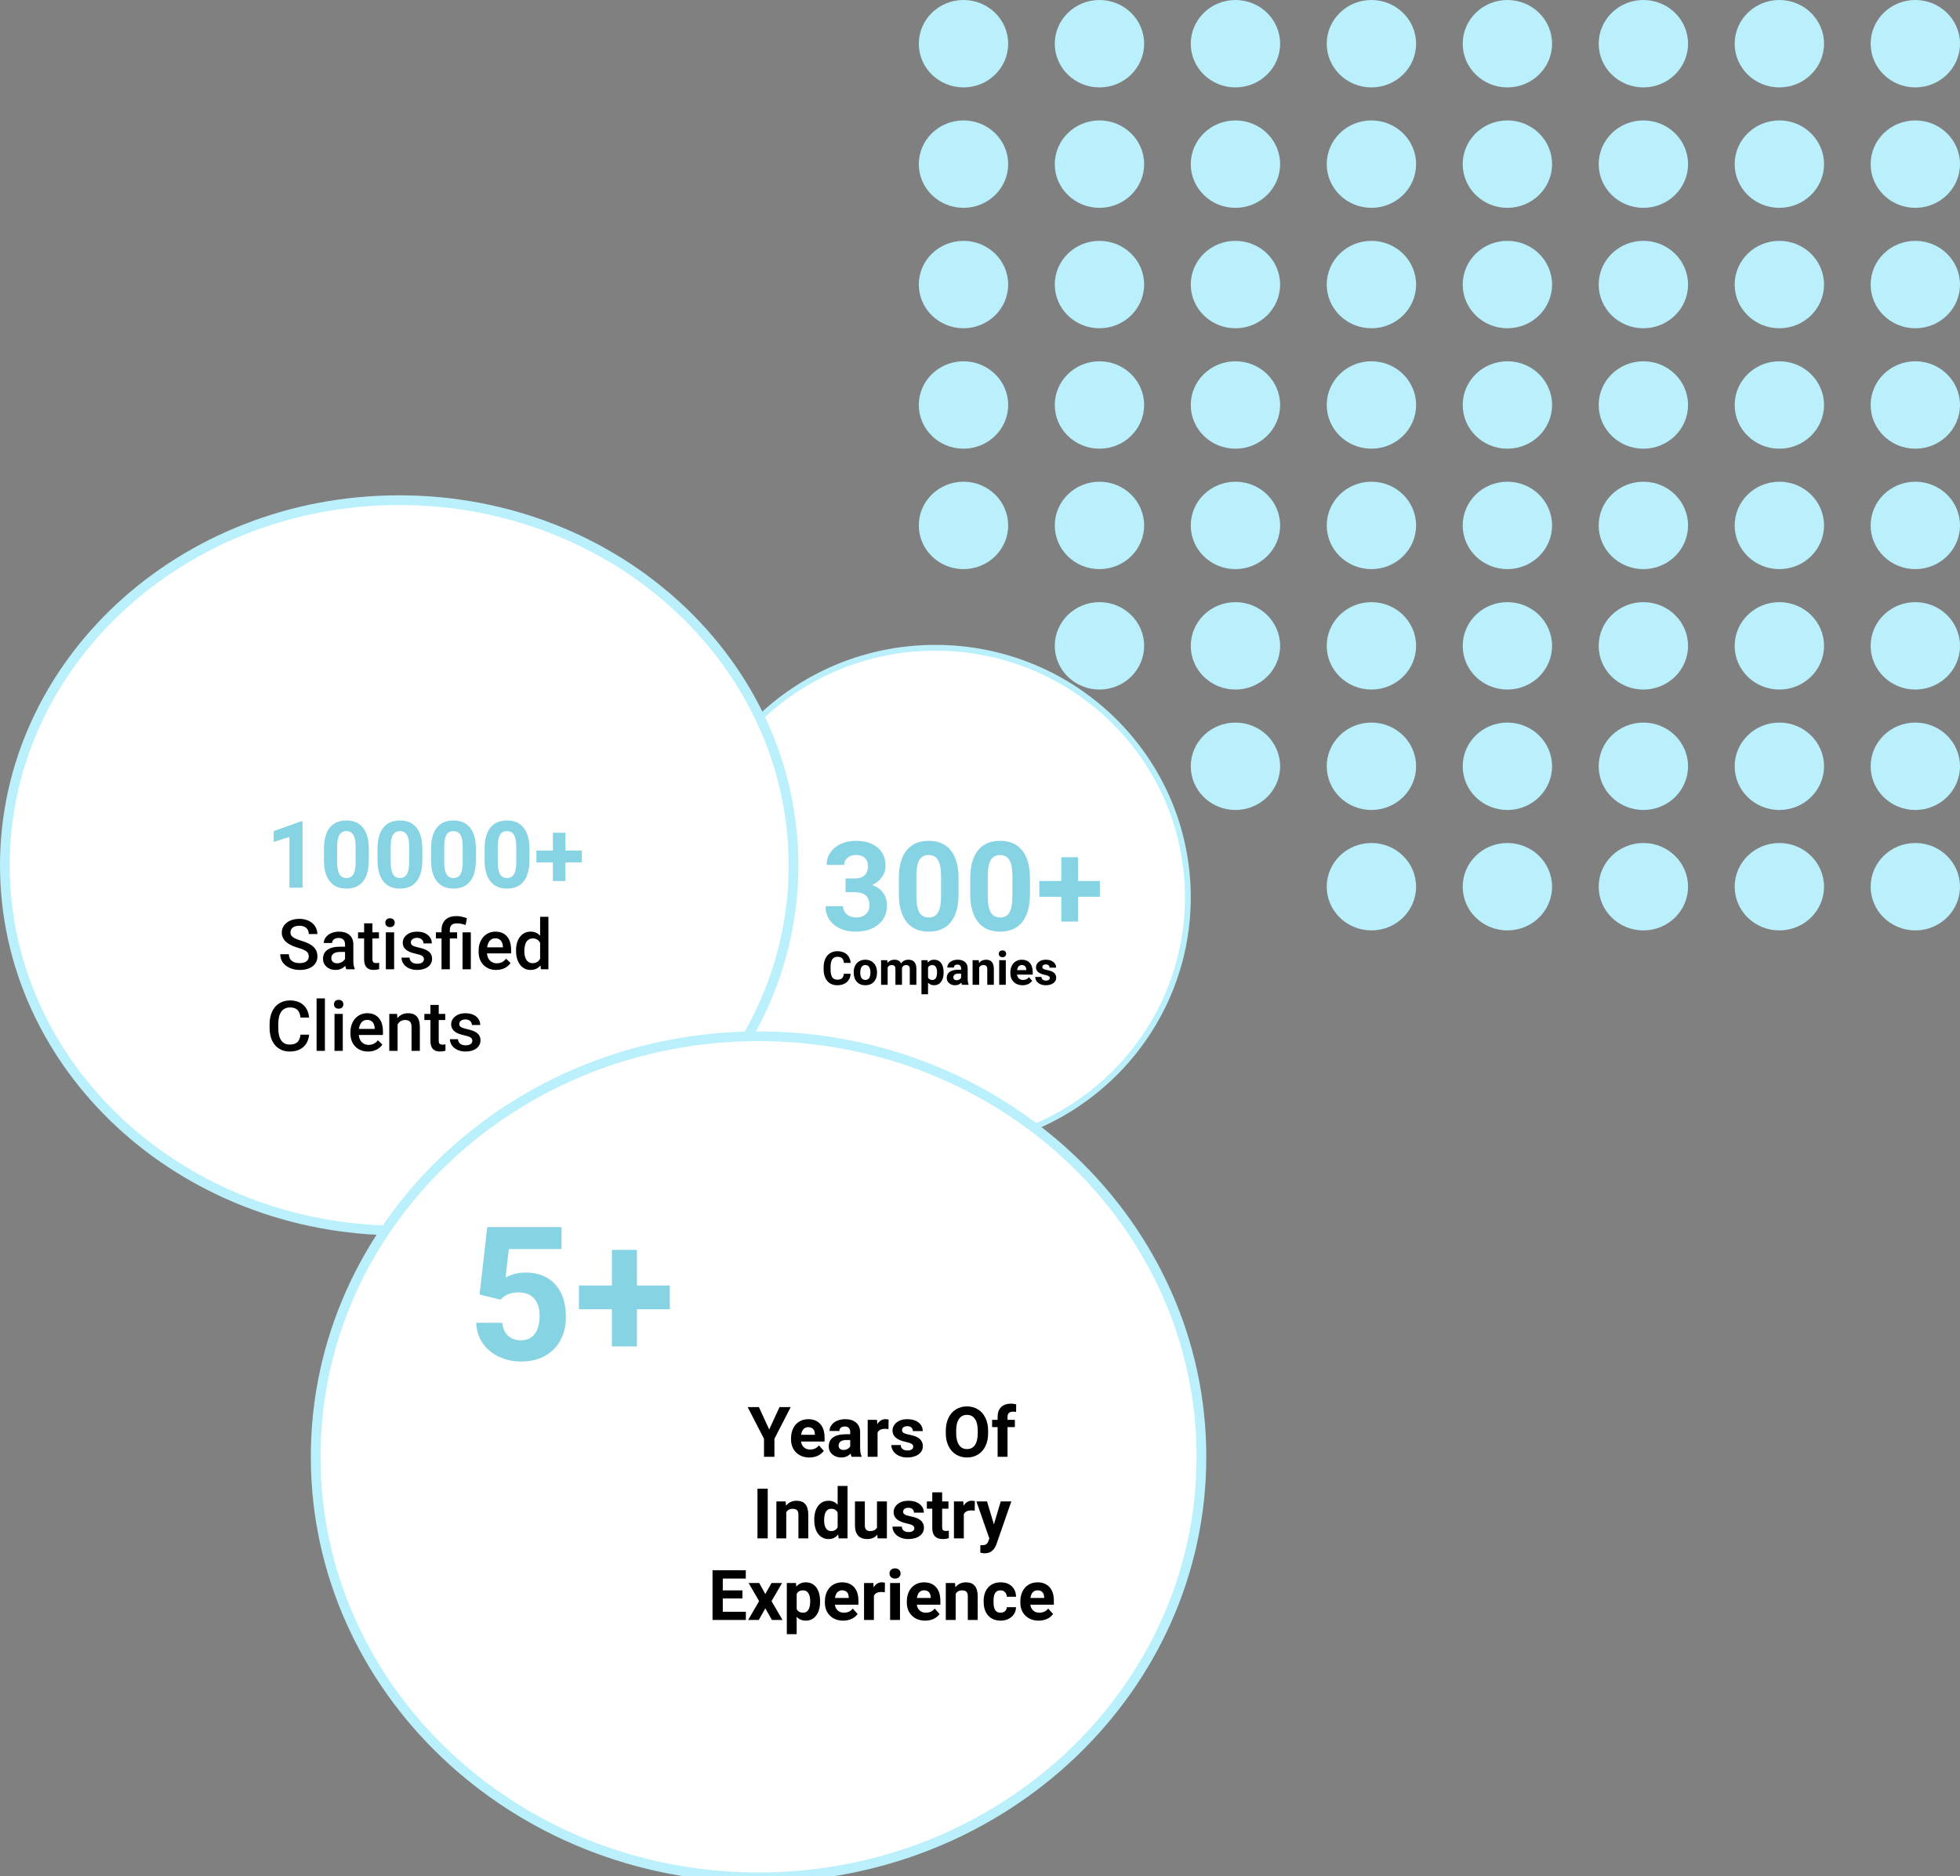 <svg width="1009" height="966" viewBox="0 0 1009 966" fill="none" xmlns="http://www.w3.org/2000/svg">
<rect x="0" y="0" width="1009" height="966" fill="#808080" stroke="none"/>
<ellipse cx="496" cy="84.5" rx="23" ry="22.5" fill="#B9F0FC"/>
<ellipse cx="496" cy="208.5" rx="23" ry="22.5" fill="#B9F0FC"/>
<ellipse cx="776" cy="84.5" rx="23" ry="22.5" fill="#B9F0FC"/>
<ellipse cx="776" cy="332.5" rx="23" ry="22.5" fill="#B9F0FC"/>
<ellipse cx="776" cy="208.5" rx="23" ry="22.5" fill="#B9F0FC"/>
<ellipse cx="776" cy="456.5" rx="23" ry="22.5" fill="#B9F0FC"/>
<ellipse cx="636" cy="84.5" rx="23" ry="22.5" fill="#B9F0FC"/>
<ellipse cx="636" cy="332.5" rx="23" ry="22.5" fill="#B9F0FC"/>
<ellipse cx="636" cy="208.5" rx="23" ry="22.5" fill="#B9F0FC"/>
<ellipse cx="916" cy="84.5" rx="23" ry="22.5" fill="#B9F0FC"/>
<ellipse cx="916" cy="332.5" rx="23" ry="22.5" fill="#B9F0FC"/>
<ellipse cx="916" cy="208.5" rx="23" ry="22.5" fill="#B9F0FC"/>
<ellipse cx="916" cy="456.5" rx="23" ry="22.5" fill="#B9F0FC"/>
<ellipse cx="566" cy="84.5" rx="23" ry="22.5" fill="#B9F0FC"/>
<ellipse cx="566" cy="332.5" rx="23" ry="22.5" fill="#B9F0FC"/>
<ellipse cx="566" cy="208.5" rx="23" ry="22.5" fill="#B9F0FC"/>
<ellipse cx="846" cy="84.5" rx="23" ry="22.5" fill="#B9F0FC"/>
<ellipse cx="846" cy="332.5" rx="23" ry="22.5" fill="#B9F0FC"/>
<ellipse cx="846" cy="208.5" rx="23" ry="22.5" fill="#B9F0FC"/>
<ellipse cx="846" cy="456.5" rx="23" ry="22.5" fill="#B9F0FC"/>
<ellipse cx="706" cy="84.5" rx="23" ry="22.5" fill="#B9F0FC"/>
<ellipse cx="706" cy="332.5" rx="23" ry="22.5" fill="#B9F0FC"/>
<ellipse cx="706" cy="208.5" rx="23" ry="22.5" fill="#B9F0FC"/>
<ellipse cx="706" cy="456.5" rx="23" ry="22.5" fill="#B9F0FC"/>
<ellipse cx="986" cy="84.5" rx="23" ry="22.5" fill="#B9F0FC"/>
<ellipse cx="986" cy="332.5" rx="23" ry="22.5" fill="#B9F0FC"/>
<ellipse cx="986" cy="208.5" rx="23" ry="22.5" fill="#B9F0FC"/>
<ellipse cx="986" cy="456.5" rx="23" ry="22.5" fill="#B9F0FC"/>
<ellipse cx="566" cy="22.5" rx="23" ry="22.5" fill="#B9F0FC"/>
<ellipse cx="566" cy="270.5" rx="23" ry="22.5" fill="#B9F0FC"/>
<ellipse cx="566" cy="146.5" rx="23" ry="22.5" fill="#B9F0FC"/>
<ellipse cx="846" cy="22.5" rx="23" ry="22.5" fill="#B9F0FC"/>
<ellipse cx="846" cy="270.5" rx="23" ry="22.5" fill="#B9F0FC"/>
<ellipse cx="846" cy="146.5" rx="23" ry="22.5" fill="#B9F0FC"/>
<ellipse cx="846" cy="394.5" rx="23" ry="22.5" fill="#B9F0FC"/>
<ellipse cx="706" cy="22.5" rx="23" ry="22.5" fill="#B9F0FC"/>
<ellipse cx="706" cy="270.5" rx="23" ry="22.5" fill="#B9F0FC"/>
<ellipse cx="706" cy="146.5" rx="23" ry="22.5" fill="#B9F0FC"/>
<ellipse cx="706" cy="394.5" rx="23" ry="22.5" fill="#B9F0FC"/>
<ellipse cx="986" cy="22.5" rx="23" ry="22.5" fill="#B9F0FC"/>
<ellipse cx="986" cy="270.5" rx="23" ry="22.5" fill="#B9F0FC"/>
<ellipse cx="986" cy="146.5" rx="23" ry="22.5" fill="#B9F0FC"/>
<ellipse cx="986" cy="394.5" rx="23" ry="22.5" fill="#B9F0FC"/>
<ellipse cx="496" cy="22.5" rx="23" ry="22.5" fill="#B9F0FC"/>
<ellipse cx="496" cy="270.5" rx="23" ry="22.5" fill="#B9F0FC"/>
<ellipse cx="496" cy="146.5" rx="23" ry="22.5" fill="#B9F0FC"/>
<ellipse cx="776" cy="22.5" rx="23" ry="22.5" fill="#B9F0FC"/>
<ellipse cx="776" cy="270.5" rx="23" ry="22.5" fill="#B9F0FC"/>
<ellipse cx="776" cy="146.5" rx="23" ry="22.5" fill="#B9F0FC"/>
<ellipse cx="776" cy="394.5" rx="23" ry="22.5" fill="#B9F0FC"/>
<ellipse cx="636" cy="22.5" rx="23" ry="22.5" fill="#B9F0FC"/>
<ellipse cx="636" cy="270.5" rx="23" ry="22.5" fill="#B9F0FC"/>
<ellipse cx="636" cy="146.5" rx="23" ry="22.5" fill="#B9F0FC"/>
<ellipse cx="636" cy="394.5" rx="23" ry="22.5" fill="#B9F0FC"/>
<ellipse cx="916" cy="22.5" rx="23" ry="22.5" fill="#B9F0FC"/>
<ellipse cx="916" cy="270.5" rx="23" ry="22.5" fill="#B9F0FC"/>
<ellipse cx="916" cy="146.5" rx="23" ry="22.5" fill="#B9F0FC"/>
<ellipse cx="916" cy="394.5" rx="23" ry="22.5" fill="#B9F0FC"/>
<path d="M611.5 462C611.5 532.952 553.313 590.5 481.5 590.5C409.687 590.5 351.5 532.952 351.5 462C351.5 391.048 409.687 333.5 481.5 333.5C553.313 333.5 611.5 391.048 611.5 462Z" fill="white" stroke="#B9F0FC" stroke-width="3"/>
<path d="M435.281 452.25H440.094C442.385 452.25 444.083 451.677 445.188 450.531C446.292 449.385 446.844 447.865 446.844 445.969C446.844 444.135 446.292 442.708 445.188 441.688C444.104 440.667 442.604 440.156 440.688 440.156C438.958 440.156 437.51 440.635 436.344 441.594C435.177 442.531 434.594 443.76 434.594 445.281H425.562C425.562 442.906 426.198 440.781 427.469 438.906C428.76 437.01 430.552 435.531 432.844 434.469C435.156 433.406 437.698 432.875 440.469 432.875C445.281 432.875 449.052 434.031 451.781 436.344C454.51 438.635 455.875 441.802 455.875 445.844C455.875 447.927 455.24 449.844 453.969 451.594C452.698 453.344 451.031 454.688 448.969 455.625C451.531 456.542 453.438 457.917 454.688 459.75C455.958 461.583 456.594 463.75 456.594 466.25C456.594 470.292 455.115 473.531 452.156 475.969C449.219 478.406 445.323 479.625 440.469 479.625C435.927 479.625 432.208 478.427 429.312 476.031C426.438 473.635 425 470.469 425 466.531H434.031C434.031 468.24 434.667 469.635 435.938 470.719C437.229 471.802 438.812 472.344 440.688 472.344C442.833 472.344 444.51 471.781 445.719 470.656C446.948 469.51 447.562 468 447.562 466.125C447.562 461.583 445.062 459.312 440.062 459.312H435.281V452.25ZM493.469 460.188C493.469 466.479 492.167 471.292 489.562 474.625C486.958 477.958 483.146 479.625 478.125 479.625C473.167 479.625 469.375 477.99 466.75 474.719C464.125 471.448 462.781 466.76 462.719 460.656V452.281C462.719 445.927 464.031 441.104 466.656 437.812C469.302 434.521 473.104 432.875 478.062 432.875C483.021 432.875 486.812 434.51 489.438 437.781C492.062 441.031 493.406 445.708 493.469 451.812V460.188ZM484.438 451C484.438 447.229 483.917 444.49 482.875 442.781C481.854 441.052 480.25 440.188 478.062 440.188C475.938 440.188 474.365 441.01 473.344 442.656C472.344 444.281 471.812 446.833 471.75 450.312V461.375C471.75 465.083 472.25 467.844 473.25 469.656C474.271 471.448 475.896 472.344 478.125 472.344C480.333 472.344 481.927 471.479 482.906 469.75C483.885 468.021 484.396 465.375 484.438 461.812V451ZM530.219 460.188C530.219 466.479 528.917 471.292 526.312 474.625C523.708 477.958 519.896 479.625 514.875 479.625C509.917 479.625 506.125 477.99 503.5 474.719C500.875 471.448 499.531 466.76 499.469 460.656V452.281C499.469 445.927 500.781 441.104 503.406 437.812C506.052 434.521 509.854 432.875 514.812 432.875C519.771 432.875 523.562 434.51 526.188 437.781C528.812 441.031 530.156 445.708 530.219 451.812V460.188ZM521.188 451C521.188 447.229 520.667 444.49 519.625 442.781C518.604 441.052 517 440.188 514.812 440.188C512.688 440.188 511.115 441.01 510.094 442.656C509.094 444.281 508.562 446.833 508.5 450.312V461.375C508.5 465.083 509 467.844 510 469.656C511.021 471.448 512.646 472.344 514.875 472.344C517.083 472.344 518.677 471.479 519.656 469.75C520.635 468.021 521.146 465.375 521.188 461.812V451ZM554.938 453.531H566.219V461.688H554.938V474.438H546.344V461.688H535.031V453.531H546.344V441.312H554.938V453.531Z" fill="#86D3E4"/>
<path d="M437.918 501.316C437.785 503.152 437.105 504.598 435.879 505.652C434.66 506.707 433.051 507.234 431.051 507.234C428.863 507.234 427.141 506.5 425.883 505.031C424.633 503.555 424.008 501.531 424.008 498.961V497.918C424.008 496.277 424.297 494.832 424.875 493.582C425.453 492.332 426.277 491.375 427.348 490.711C428.426 490.039 429.676 489.703 431.098 489.703C433.066 489.703 434.652 490.23 435.855 491.285C437.059 492.34 437.754 493.82 437.941 495.727H434.426C434.34 494.625 434.031 493.828 433.5 493.336C432.977 492.836 432.176 492.586 431.098 492.586C429.926 492.586 429.047 493.008 428.461 493.852C427.883 494.688 427.586 495.988 427.57 497.754V499.043C427.57 500.887 427.848 502.234 428.402 503.086C428.965 503.938 429.848 504.363 431.051 504.363C432.137 504.363 432.945 504.117 433.477 503.625C434.016 503.125 434.324 502.355 434.402 501.316H437.918ZM439.477 500.543C439.477 499.285 439.719 498.164 440.203 497.18C440.688 496.195 441.383 495.434 442.289 494.895C443.203 494.355 444.262 494.086 445.465 494.086C447.176 494.086 448.57 494.609 449.648 495.656C450.734 496.703 451.34 498.125 451.465 499.922L451.488 500.789C451.488 502.734 450.945 504.297 449.859 505.477C448.773 506.648 447.316 507.234 445.488 507.234C443.66 507.234 442.199 506.648 441.105 505.477C440.02 504.305 439.477 502.711 439.477 500.695V500.543ZM442.863 500.789C442.863 501.992 443.09 502.914 443.543 503.555C443.996 504.188 444.645 504.504 445.488 504.504C446.309 504.504 446.949 504.191 447.41 503.566C447.871 502.934 448.102 501.926 448.102 500.543C448.102 499.363 447.871 498.449 447.41 497.801C446.949 497.152 446.301 496.828 445.465 496.828C444.637 496.828 443.996 497.152 443.543 497.801C443.09 498.441 442.863 499.438 442.863 500.789ZM456.75 494.32L456.855 495.738C457.754 494.637 458.969 494.086 460.5 494.086C462.133 494.086 463.254 494.73 463.863 496.02C464.754 494.73 466.023 494.086 467.672 494.086C469.047 494.086 470.07 494.488 470.742 495.293C471.414 496.09 471.75 497.293 471.75 498.902V507H468.352V498.914C468.352 498.195 468.211 497.672 467.93 497.344C467.648 497.008 467.152 496.84 466.441 496.84C465.426 496.84 464.723 497.324 464.332 498.293L464.344 507H460.957V498.926C460.957 498.191 460.812 497.66 460.523 497.332C460.234 497.004 459.742 496.84 459.047 496.84C458.086 496.84 457.391 497.238 456.961 498.035V507H453.574V494.32H456.75ZM485.777 500.777C485.777 502.73 485.332 504.297 484.441 505.477C483.559 506.648 482.363 507.234 480.855 507.234C479.574 507.234 478.539 506.789 477.75 505.898V511.875H474.363V494.32H477.504L477.621 495.562C478.441 494.578 479.512 494.086 480.832 494.086C482.395 494.086 483.609 494.664 484.477 495.82C485.344 496.977 485.777 498.57 485.777 500.602V500.777ZM482.391 500.531C482.391 499.352 482.18 498.441 481.758 497.801C481.344 497.16 480.738 496.84 479.941 496.84C478.879 496.84 478.148 497.246 477.75 498.059V503.25C478.164 504.086 478.902 504.504 479.965 504.504C481.582 504.504 482.391 503.18 482.391 500.531ZM495.234 507C495.078 506.695 494.965 506.316 494.895 505.863C494.074 506.777 493.008 507.234 491.695 507.234C490.453 507.234 489.422 506.875 488.602 506.156C487.789 505.438 487.383 504.531 487.383 503.438C487.383 502.094 487.879 501.062 488.871 500.344C489.871 499.625 491.312 499.262 493.195 499.254H494.754V498.527C494.754 497.941 494.602 497.473 494.297 497.121C494 496.77 493.527 496.594 492.879 496.594C492.309 496.594 491.859 496.73 491.531 497.004C491.211 497.277 491.051 497.652 491.051 498.129H487.664C487.664 497.395 487.891 496.715 488.344 496.09C488.797 495.465 489.438 494.977 490.266 494.625C491.094 494.266 492.023 494.086 493.055 494.086C494.617 494.086 495.855 494.48 496.77 495.27C497.691 496.051 498.152 497.152 498.152 498.574V504.07C498.16 505.273 498.328 506.184 498.656 506.801V507H495.234ZM492.434 504.645C492.934 504.645 493.395 504.535 493.816 504.316C494.238 504.09 494.551 503.789 494.754 503.414V501.234H493.488C491.793 501.234 490.891 501.82 490.781 502.992L490.77 503.191C490.77 503.613 490.918 503.961 491.215 504.234C491.512 504.508 491.918 504.645 492.434 504.645ZM503.871 494.32L503.977 495.785C504.883 494.652 506.098 494.086 507.621 494.086C508.965 494.086 509.965 494.48 510.621 495.27C511.277 496.059 511.613 497.238 511.629 498.809V507H508.242V498.891C508.242 498.172 508.086 497.652 507.773 497.332C507.461 497.004 506.941 496.84 506.215 496.84C505.262 496.84 504.547 497.246 504.07 498.059V507H500.684V494.32H503.871ZM517.781 507H514.383V494.32H517.781V507ZM514.184 491.039C514.184 490.531 514.352 490.113 514.688 489.785C515.031 489.457 515.496 489.293 516.082 489.293C516.66 489.293 517.121 489.457 517.465 489.785C517.809 490.113 517.98 490.531 517.98 491.039C517.98 491.555 517.805 491.977 517.453 492.305C517.109 492.633 516.652 492.797 516.082 492.797C515.512 492.797 515.051 492.633 514.699 492.305C514.355 491.977 514.184 491.555 514.184 491.039ZM526.418 507.234C524.559 507.234 523.043 506.664 521.871 505.523C520.707 504.383 520.125 502.863 520.125 500.965V500.637C520.125 499.363 520.371 498.227 520.863 497.227C521.355 496.219 522.051 495.445 522.949 494.906C523.855 494.359 524.887 494.086 526.043 494.086C527.777 494.086 529.141 494.633 530.133 495.727C531.133 496.82 531.633 498.371 531.633 500.379V501.762H523.559C523.668 502.59 523.996 503.254 524.543 503.754C525.098 504.254 525.797 504.504 526.641 504.504C527.945 504.504 528.965 504.031 529.699 503.086L531.363 504.949C530.855 505.668 530.168 506.23 529.301 506.637C528.434 507.035 527.473 507.234 526.418 507.234ZM526.031 496.828C525.359 496.828 524.812 497.055 524.391 497.508C523.977 497.961 523.711 498.609 523.594 499.453H528.305V499.184C528.289 498.434 528.086 497.855 527.695 497.449C527.305 497.035 526.75 496.828 526.031 496.828ZM540.434 503.496C540.434 503.082 540.227 502.758 539.812 502.523C539.406 502.281 538.75 502.066 537.844 501.879C534.828 501.246 533.32 499.965 533.32 498.035C533.32 496.91 533.785 495.973 534.715 495.223C535.652 494.465 536.875 494.086 538.383 494.086C539.992 494.086 541.277 494.465 542.238 495.223C543.207 495.98 543.691 496.965 543.691 498.176H540.305C540.305 497.691 540.148 497.293 539.836 496.98C539.523 496.66 539.035 496.5 538.371 496.5C537.801 496.5 537.359 496.629 537.047 496.887C536.734 497.145 536.578 497.473 536.578 497.871C536.578 498.246 536.754 498.551 537.105 498.785C537.465 499.012 538.066 499.211 538.91 499.383C539.754 499.547 540.465 499.734 541.043 499.945C542.832 500.602 543.727 501.738 543.727 503.355C543.727 504.512 543.23 505.449 542.238 506.168C541.246 506.879 539.965 507.234 538.395 507.234C537.332 507.234 536.387 507.047 535.559 506.672C534.738 506.289 534.094 505.77 533.625 505.113C533.156 504.449 532.922 503.734 532.922 502.969H536.133C536.164 503.57 536.387 504.031 536.801 504.352C537.215 504.672 537.77 504.832 538.465 504.832C539.113 504.832 539.602 504.711 539.93 504.469C540.266 504.219 540.434 503.895 540.434 503.496Z" fill="black"/>
<path d="M408.5 445.5C408.5 549.154 317.796 633.5 205.5 633.5C93.204 633.5 2.5 549.154 2.5 445.5C2.5 341.846 93.204 257.5 205.5 257.5C317.796 257.5 408.5 341.846 408.5 445.5Z" fill="white" stroke="#B9F0FC" stroke-width="5"/>
<path d="M155.773 457H149V430.891L140.914 433.398V427.891L155.047 422.828H155.773V457ZM189.852 442.891C189.852 447.609 188.875 451.219 186.922 453.719C184.969 456.219 182.109 457.469 178.344 457.469C174.625 457.469 171.781 456.242 169.812 453.789C167.844 451.336 166.836 447.82 166.789 443.242V436.961C166.789 432.195 167.773 428.578 169.742 426.109C171.727 423.641 174.578 422.406 178.297 422.406C182.016 422.406 184.859 423.633 186.828 426.086C188.797 428.523 189.805 432.031 189.852 436.609V442.891ZM183.078 436C183.078 433.172 182.688 431.117 181.906 429.836C181.141 428.539 179.938 427.891 178.297 427.891C176.703 427.891 175.523 428.508 174.758 429.742C174.008 430.961 173.609 432.875 173.562 435.484V443.781C173.562 446.562 173.938 448.633 174.688 449.992C175.453 451.336 176.672 452.008 178.344 452.008C180 452.008 181.195 451.359 181.93 450.062C182.664 448.766 183.047 446.781 183.078 444.109V436ZM217.414 442.891C217.414 447.609 216.438 451.219 214.484 453.719C212.531 456.219 209.672 457.469 205.906 457.469C202.188 457.469 199.344 456.242 197.375 453.789C195.406 451.336 194.398 447.82 194.352 443.242V436.961C194.352 432.195 195.336 428.578 197.305 426.109C199.289 423.641 202.141 422.406 205.859 422.406C209.578 422.406 212.422 423.633 214.391 426.086C216.359 428.523 217.367 432.031 217.414 436.609V442.891ZM210.641 436C210.641 433.172 210.25 431.117 209.469 429.836C208.703 428.539 207.5 427.891 205.859 427.891C204.266 427.891 203.086 428.508 202.32 429.742C201.57 430.961 201.172 432.875 201.125 435.484V443.781C201.125 446.562 201.5 448.633 202.25 449.992C203.016 451.336 204.234 452.008 205.906 452.008C207.562 452.008 208.758 451.359 209.492 450.062C210.227 448.766 210.609 446.781 210.641 444.109V436ZM244.977 442.891C244.977 447.609 244 451.219 242.047 453.719C240.094 456.219 237.234 457.469 233.469 457.469C229.75 457.469 226.906 456.242 224.938 453.789C222.969 451.336 221.961 447.82 221.914 443.242V436.961C221.914 432.195 222.898 428.578 224.867 426.109C226.852 423.641 229.703 422.406 233.422 422.406C237.141 422.406 239.984 423.633 241.953 426.086C243.922 428.523 244.93 432.031 244.977 436.609V442.891ZM238.203 436C238.203 433.172 237.812 431.117 237.031 429.836C236.266 428.539 235.062 427.891 233.422 427.891C231.828 427.891 230.648 428.508 229.883 429.742C229.133 430.961 228.734 432.875 228.688 435.484V443.781C228.688 446.562 229.062 448.633 229.812 449.992C230.578 451.336 231.797 452.008 233.469 452.008C235.125 452.008 236.32 451.359 237.055 450.062C237.789 448.766 238.172 446.781 238.203 444.109V436ZM272.539 442.891C272.539 447.609 271.562 451.219 269.609 453.719C267.656 456.219 264.797 457.469 261.031 457.469C257.312 457.469 254.469 456.242 252.5 453.789C250.531 451.336 249.523 447.82 249.477 443.242V436.961C249.477 432.195 250.461 428.578 252.43 426.109C254.414 423.641 257.266 422.406 260.984 422.406C264.703 422.406 267.547 423.633 269.516 426.086C271.484 428.523 272.492 432.031 272.539 436.609V442.891ZM265.766 436C265.766 433.172 265.375 431.117 264.594 429.836C263.828 428.539 262.625 427.891 260.984 427.891C259.391 427.891 258.211 428.508 257.445 429.742C256.695 430.961 256.297 432.875 256.25 435.484V443.781C256.25 446.562 256.625 448.633 257.375 449.992C258.141 451.336 259.359 452.008 261.031 452.008C262.688 452.008 263.883 451.359 264.617 450.062C265.352 448.766 265.734 446.781 265.766 444.109V436ZM291.078 437.898H299.539V444.016H291.078V453.578H284.633V444.016H276.148V437.898H284.633V428.734H291.078V437.898Z" fill="#86D3E4"/>
<path d="M158.955 492.408C158.955 491.283 158.557 490.416 157.76 489.807C156.975 489.197 155.551 488.582 153.488 487.961C151.426 487.34 149.785 486.648 148.566 485.887C146.234 484.422 145.068 482.512 145.068 480.156C145.068 478.094 145.906 476.395 147.582 475.059C149.27 473.723 151.455 473.055 154.139 473.055C155.92 473.055 157.508 473.383 158.902 474.039C160.297 474.695 161.393 475.633 162.189 476.852C162.986 478.059 163.385 479.4 163.385 480.877H158.955C158.955 479.541 158.533 478.498 157.689 477.748C156.857 476.986 155.662 476.605 154.104 476.605C152.65 476.605 151.52 476.916 150.711 477.537C149.914 478.158 149.516 479.025 149.516 480.139C149.516 481.076 149.949 481.861 150.816 482.494C151.684 483.115 153.113 483.725 155.105 484.322C157.098 484.908 158.697 485.582 159.904 486.344C161.111 487.094 161.996 487.961 162.559 488.945C163.121 489.918 163.402 491.061 163.402 492.373C163.402 494.506 162.582 496.205 160.941 497.471C159.312 498.725 157.098 499.352 154.297 499.352C152.445 499.352 150.74 499.012 149.182 498.332C147.635 497.641 146.428 496.691 145.561 495.484C144.705 494.277 144.277 492.871 144.277 491.266H148.725C148.725 492.719 149.205 493.844 150.166 494.641C151.127 495.438 152.504 495.836 154.297 495.836C155.844 495.836 157.004 495.525 157.777 494.904C158.562 494.271 158.955 493.439 158.955 492.408ZM178.256 499C178.068 498.637 177.904 498.045 177.764 497.225C176.404 498.643 174.74 499.352 172.771 499.352C170.861 499.352 169.303 498.807 168.096 497.717C166.889 496.627 166.285 495.279 166.285 493.674C166.285 491.646 167.035 490.094 168.535 489.016C170.047 487.926 172.203 487.381 175.004 487.381H177.623V486.133C177.623 485.148 177.348 484.363 176.797 483.777C176.246 483.18 175.408 482.881 174.283 482.881C173.311 482.881 172.514 483.127 171.893 483.619C171.271 484.1 170.961 484.715 170.961 485.465H166.689C166.689 484.422 167.035 483.449 167.727 482.547C168.418 481.633 169.355 480.918 170.539 480.402C171.734 479.887 173.064 479.629 174.529 479.629C176.756 479.629 178.531 480.191 179.855 481.316C181.18 482.43 181.859 484 181.895 486.027V494.605C181.895 496.316 182.135 497.682 182.615 498.701V499H178.256ZM173.562 495.924C174.406 495.924 175.197 495.719 175.936 495.309C176.686 494.898 177.248 494.348 177.623 493.656V490.07H175.32C173.738 490.07 172.549 490.346 171.752 490.896C170.955 491.447 170.557 492.227 170.557 493.234C170.557 494.055 170.826 494.711 171.365 495.203C171.916 495.684 172.648 495.924 173.562 495.924ZM191.721 475.357V479.98H195.078V483.145H191.721V493.762C191.721 494.488 191.861 495.016 192.143 495.344C192.436 495.66 192.951 495.818 193.689 495.818C194.182 495.818 194.68 495.76 195.184 495.643V498.947C194.211 499.217 193.273 499.352 192.371 499.352C189.09 499.352 187.449 497.541 187.449 493.92V483.145H184.32V479.98H187.449V475.357H191.721ZM202.9 499H198.629V479.98H202.9V499ZM198.365 475.041C198.365 474.385 198.57 473.84 198.98 473.406C199.402 472.973 200 472.756 200.773 472.756C201.547 472.756 202.145 472.973 202.566 473.406C202.988 473.84 203.199 474.385 203.199 475.041C203.199 475.686 202.988 476.225 202.566 476.658C202.145 477.08 201.547 477.291 200.773 477.291C200 477.291 199.402 477.08 198.98 476.658C198.57 476.225 198.365 475.686 198.365 475.041ZM218.229 493.832C218.229 493.07 217.912 492.49 217.279 492.092C216.658 491.693 215.621 491.342 214.168 491.037C212.715 490.732 211.502 490.346 210.529 489.877C208.396 488.846 207.33 487.352 207.33 485.395C207.33 483.754 208.021 482.383 209.404 481.281C210.787 480.18 212.545 479.629 214.678 479.629C216.951 479.629 218.785 480.191 220.18 481.316C221.586 482.441 222.289 483.9 222.289 485.693H218.018C218.018 484.873 217.713 484.193 217.104 483.654C216.494 483.104 215.686 482.828 214.678 482.828C213.74 482.828 212.973 483.045 212.375 483.479C211.789 483.912 211.496 484.492 211.496 485.219C211.496 485.875 211.771 486.385 212.322 486.748C212.873 487.111 213.986 487.48 215.662 487.855C217.338 488.219 218.65 488.658 219.6 489.174C220.561 489.678 221.27 490.287 221.727 491.002C222.195 491.717 222.43 492.584 222.43 493.604C222.43 495.314 221.721 496.703 220.303 497.77C218.885 498.824 217.027 499.352 214.73 499.352C213.172 499.352 211.783 499.07 210.564 498.508C209.346 497.945 208.396 497.172 207.717 496.188C207.037 495.203 206.697 494.143 206.697 493.006H210.846C210.904 494.014 211.285 494.793 211.988 495.344C212.691 495.883 213.623 496.152 214.783 496.152C215.908 496.152 216.764 495.941 217.35 495.52C217.936 495.086 218.229 494.523 218.229 493.832ZM227.299 499V483.145H224.398V479.98H227.299V478.68C227.311 477.191 227.627 475.914 228.248 474.848C228.869 473.781 229.748 472.979 230.885 472.439C232.021 471.9 233.387 471.631 234.98 471.631C235.918 471.631 236.814 471.73 237.67 471.93C238.537 472.129 239.434 472.381 240.359 472.686L239.709 476.219C238.092 475.656 236.615 475.375 235.279 475.375C233.979 475.375 233.035 475.662 232.449 476.236C231.863 476.799 231.57 477.648 231.57 478.785V479.98H235.314V483.145H231.57V499H227.299ZM242.381 499H238.109V479.98H242.381V499ZM255.494 499.352C252.787 499.352 250.59 498.502 248.902 496.803C247.227 495.092 246.389 492.818 246.389 489.982V489.455C246.389 487.557 246.752 485.863 247.479 484.375C248.217 482.875 249.248 481.709 250.572 480.877C251.896 480.045 253.373 479.629 255.002 479.629C257.592 479.629 259.59 480.455 260.996 482.107C262.414 483.76 263.123 486.098 263.123 489.121V490.844H250.695C250.824 492.414 251.346 493.656 252.26 494.57C253.186 495.484 254.346 495.941 255.74 495.941C257.697 495.941 259.291 495.15 260.521 493.568L262.824 495.766C262.062 496.902 261.043 497.787 259.766 498.42C258.5 499.041 257.076 499.352 255.494 499.352ZM254.984 483.057C253.812 483.057 252.863 483.467 252.137 484.287C251.422 485.107 250.965 486.25 250.766 487.715H258.904V487.398C258.811 485.969 258.43 484.891 257.762 484.164C257.094 483.426 256.168 483.057 254.984 483.057ZM265.654 489.35C265.654 486.42 266.334 484.07 267.693 482.301C269.053 480.52 270.875 479.629 273.16 479.629C275.176 479.629 276.805 480.332 278.047 481.738V472H282.318V499H278.451L278.24 497.031C276.963 498.578 275.258 499.352 273.125 499.352C270.898 499.352 269.094 498.455 267.711 496.662C266.34 494.869 265.654 492.432 265.654 489.35ZM269.926 489.719C269.926 491.652 270.295 493.164 271.033 494.254C271.783 495.332 272.844 495.871 274.215 495.871C275.961 495.871 277.238 495.092 278.047 493.533V485.412C277.262 483.889 275.996 483.127 274.25 483.127C272.867 483.127 271.801 483.678 271.051 484.779C270.301 485.869 269.926 487.516 269.926 489.719ZM159.131 532.668C158.873 535.398 157.865 537.531 156.107 539.066C154.35 540.59 152.012 541.352 149.094 541.352C147.055 541.352 145.256 540.871 143.697 539.91C142.15 538.938 140.955 537.561 140.111 535.779C139.268 533.998 138.828 531.93 138.793 529.574V527.184C138.793 524.77 139.221 522.643 140.076 520.803C140.932 518.963 142.156 517.545 143.75 516.549C145.355 515.553 147.207 515.055 149.305 515.055C152.129 515.055 154.402 515.822 156.125 517.357C157.848 518.893 158.85 521.061 159.131 523.861H154.701C154.49 522.021 153.951 520.697 153.084 519.889C152.229 519.068 150.969 518.658 149.305 518.658C147.371 518.658 145.883 519.367 144.84 520.785C143.809 522.191 143.281 524.26 143.258 526.99V529.258C143.258 532.023 143.75 534.133 144.734 535.586C145.73 537.039 147.184 537.766 149.094 537.766C150.84 537.766 152.152 537.373 153.031 536.588C153.91 535.803 154.467 534.496 154.701 532.668H159.131ZM167.252 541H162.98V514H167.252V541ZM176.463 541H172.191V521.98H176.463V541ZM171.928 517.041C171.928 516.385 172.133 515.84 172.543 515.406C172.965 514.973 173.562 514.756 174.336 514.756C175.109 514.756 175.707 514.973 176.129 515.406C176.551 515.84 176.762 516.385 176.762 517.041C176.762 517.686 176.551 518.225 176.129 518.658C175.707 519.08 175.109 519.291 174.336 519.291C173.562 519.291 172.965 519.08 172.543 518.658C172.133 518.225 171.928 517.686 171.928 517.041ZM189.506 541.352C186.799 541.352 184.602 540.502 182.914 538.803C181.238 537.092 180.4 534.818 180.4 531.982V531.455C180.4 529.557 180.764 527.863 181.49 526.375C182.229 524.875 183.26 523.709 184.584 522.877C185.908 522.045 187.385 521.629 189.014 521.629C191.604 521.629 193.602 522.455 195.008 524.107C196.426 525.76 197.135 528.098 197.135 531.121V532.844H184.707C184.836 534.414 185.357 535.656 186.271 536.57C187.197 537.484 188.357 537.941 189.752 537.941C191.709 537.941 193.303 537.15 194.533 535.568L196.836 537.766C196.074 538.902 195.055 539.787 193.777 540.42C192.512 541.041 191.088 541.352 189.506 541.352ZM188.996 525.057C187.824 525.057 186.875 525.467 186.148 526.287C185.434 527.107 184.977 528.25 184.777 529.715H192.916V529.398C192.822 527.969 192.441 526.891 191.773 526.164C191.105 525.426 190.18 525.057 188.996 525.057ZM204.43 521.98L204.553 524.178C205.959 522.479 207.805 521.629 210.09 521.629C214.051 521.629 216.066 523.896 216.137 528.432V541H211.865V528.678C211.865 527.471 211.602 526.58 211.074 526.006C210.559 525.42 209.709 525.127 208.525 525.127C206.803 525.127 205.52 525.906 204.676 527.465V541H200.404V521.98H204.43ZM225.857 517.357V521.98H229.215V525.145H225.857V535.762C225.857 536.488 225.998 537.016 226.279 537.344C226.572 537.66 227.088 537.818 227.826 537.818C228.318 537.818 228.816 537.76 229.32 537.643V540.947C228.348 541.217 227.41 541.352 226.508 541.352C223.227 541.352 221.586 539.541 221.586 535.92V525.145H218.457V521.98H221.586V517.357H225.857ZM243.154 535.832C243.154 535.07 242.838 534.49 242.205 534.092C241.584 533.693 240.547 533.342 239.094 533.037C237.641 532.732 236.428 532.346 235.455 531.877C233.322 530.846 232.256 529.352 232.256 527.395C232.256 525.754 232.947 524.383 234.33 523.281C235.713 522.18 237.471 521.629 239.604 521.629C241.877 521.629 243.711 522.191 245.105 523.316C246.512 524.441 247.215 525.9 247.215 527.693H242.943C242.943 526.873 242.639 526.193 242.029 525.654C241.42 525.104 240.611 524.828 239.604 524.828C238.666 524.828 237.898 525.045 237.301 525.479C236.715 525.912 236.422 526.492 236.422 527.219C236.422 527.875 236.697 528.385 237.248 528.748C237.799 529.111 238.912 529.48 240.588 529.855C242.264 530.219 243.576 530.658 244.525 531.174C245.486 531.678 246.195 532.287 246.652 533.002C247.121 533.717 247.355 534.584 247.355 535.604C247.355 537.314 246.646 538.703 245.229 539.77C243.811 540.824 241.953 541.352 239.656 541.352C238.098 541.352 236.709 541.07 235.49 540.508C234.271 539.945 233.322 539.172 232.643 538.188C231.963 537.203 231.623 536.143 231.623 535.006H235.771C235.83 536.014 236.211 536.793 236.914 537.344C237.617 537.883 238.549 538.152 239.709 538.152C240.834 538.152 241.689 537.941 242.275 537.52C242.861 537.086 243.154 536.523 243.154 535.832Z" fill="black"/>
<path d="M618.5 750C618.5 869.451 516.543 966.5 390.5 966.5C264.457 966.5 162.5 869.451 162.5 750C162.5 630.549 264.457 533.5 390.5 533.5C516.543 533.5 618.5 630.549 618.5 750Z" fill="white" stroke="#B9F0FC" stroke-width="5"/>
<path d="M395.975 735.938L401.301 724.406H407.066L398.664 740.719V750H393.303V740.719L384.9 724.406H390.684L395.975 735.938ZM416.664 750.352C413.875 750.352 411.602 749.496 409.844 747.785C408.098 746.074 407.225 743.795 407.225 740.947V740.455C407.225 738.545 407.594 736.84 408.332 735.34C409.07 733.828 410.113 732.668 411.461 731.859C412.82 731.039 414.367 730.629 416.102 730.629C418.703 730.629 420.748 731.449 422.236 733.09C423.736 734.73 424.486 737.057 424.486 740.068V742.143H412.375C412.539 743.385 413.031 744.381 413.852 745.131C414.684 745.881 415.732 746.256 416.998 746.256C418.955 746.256 420.484 745.547 421.586 744.129L424.082 746.924C423.32 748.002 422.289 748.846 420.988 749.455C419.688 750.053 418.246 750.352 416.664 750.352ZM416.084 734.742C415.076 734.742 414.256 735.082 413.623 735.762C413.002 736.441 412.604 737.414 412.428 738.68H419.494V738.275C419.471 737.15 419.166 736.283 418.58 735.674C417.994 735.053 417.162 734.742 416.084 734.742ZM438.408 750C438.174 749.543 438.004 748.975 437.898 748.295C436.668 749.666 435.068 750.352 433.1 750.352C431.236 750.352 429.689 749.812 428.459 748.734C427.24 747.656 426.631 746.297 426.631 744.656C426.631 742.641 427.375 741.094 428.863 740.016C430.363 738.938 432.525 738.393 435.35 738.381H437.688V737.291C437.688 736.412 437.459 735.709 437.002 735.182C436.557 734.654 435.848 734.391 434.875 734.391C434.02 734.391 433.346 734.596 432.854 735.006C432.373 735.416 432.133 735.979 432.133 736.693H427.053C427.053 735.592 427.393 734.572 428.072 733.635C428.752 732.697 429.713 731.965 430.955 731.438C432.197 730.898 433.592 730.629 435.139 730.629C437.482 730.629 439.34 731.221 440.711 732.404C442.094 733.576 442.785 735.229 442.785 737.361V745.605C442.797 747.41 443.049 748.775 443.541 749.701V750H438.408ZM434.207 746.467C434.957 746.467 435.648 746.303 436.281 745.975C436.914 745.635 437.383 745.184 437.688 744.621V741.352H435.789C433.246 741.352 431.893 742.23 431.729 743.988L431.711 744.287C431.711 744.92 431.934 745.441 432.379 745.852C432.824 746.262 433.434 746.467 434.207 746.467ZM457.375 735.744C456.684 735.65 456.074 735.604 455.547 735.604C453.625 735.604 452.365 736.254 451.768 737.555V750H446.688V730.98H451.486L451.627 733.248C452.646 731.502 454.059 730.629 455.863 730.629C456.426 730.629 456.953 730.705 457.445 730.857L457.375 735.744ZM470.137 744.744C470.137 744.123 469.826 743.637 469.205 743.285C468.596 742.922 467.611 742.6 466.252 742.318C461.729 741.369 459.467 739.447 459.467 736.553C459.467 734.865 460.164 733.459 461.559 732.334C462.965 731.197 464.799 730.629 467.061 730.629C469.475 730.629 471.402 731.197 472.844 732.334C474.297 733.471 475.023 734.947 475.023 736.764H469.943C469.943 736.037 469.709 735.439 469.24 734.971C468.771 734.49 468.039 734.25 467.043 734.25C466.188 734.25 465.525 734.443 465.057 734.83C464.588 735.217 464.354 735.709 464.354 736.307C464.354 736.869 464.617 737.326 465.145 737.678C465.684 738.018 466.586 738.316 467.852 738.574C469.117 738.82 470.184 739.102 471.051 739.418C473.734 740.402 475.076 742.107 475.076 744.533C475.076 746.268 474.332 747.674 472.844 748.752C471.355 749.818 469.434 750.352 467.078 750.352C465.484 750.352 464.066 750.07 462.824 749.508C461.594 748.934 460.627 748.154 459.924 747.17C459.221 746.174 458.869 745.102 458.869 743.953H463.686C463.732 744.855 464.066 745.547 464.688 746.027C465.309 746.508 466.141 746.748 467.184 746.748C468.156 746.748 468.889 746.566 469.381 746.203C469.885 745.828 470.137 745.342 470.137 744.744ZM508.686 737.783C508.686 740.303 508.24 742.512 507.35 744.41C506.459 746.309 505.182 747.773 503.518 748.805C501.865 749.836 499.967 750.352 497.822 750.352C495.701 750.352 493.809 749.842 492.145 748.822C490.48 747.803 489.191 746.35 488.277 744.463C487.363 742.564 486.9 740.385 486.889 737.924V736.658C486.889 734.139 487.34 731.924 488.242 730.014C489.156 728.092 490.439 726.621 492.092 725.602C493.756 724.57 495.654 724.055 497.787 724.055C499.92 724.055 501.812 724.57 503.465 725.602C505.129 726.621 506.412 728.092 507.314 730.014C508.229 731.924 508.686 734.133 508.686 736.641V737.783ZM503.342 736.623C503.342 733.939 502.861 731.9 501.9 730.506C500.939 729.111 499.568 728.414 497.787 728.414C496.018 728.414 494.652 729.105 493.691 730.488C492.73 731.859 492.244 733.875 492.232 736.535V737.783C492.232 740.396 492.713 742.424 493.674 743.865C494.635 745.307 496.018 746.027 497.822 746.027C499.592 746.027 500.951 745.336 501.9 743.953C502.85 742.559 503.33 740.531 503.342 737.871V736.623ZM513.572 750V734.707H510.742V730.98H513.572V729.363C513.572 727.23 514.182 725.578 515.4 724.406C516.631 723.223 518.348 722.631 520.551 722.631C521.254 722.631 522.115 722.748 523.135 722.982L523.082 726.92C522.66 726.814 522.145 726.762 521.535 726.762C519.625 726.762 518.67 727.658 518.67 729.451V730.98H522.449V734.707H518.67V750H513.572ZM395.219 792H389.945V766.406H395.219V792ZM404.465 772.98L404.623 775.178C405.982 773.479 407.805 772.629 410.09 772.629C412.105 772.629 413.605 773.221 414.59 774.404C415.574 775.588 416.078 777.357 416.102 779.713V792H411.021V779.836C411.021 778.758 410.787 777.979 410.318 777.498C409.85 777.006 409.07 776.76 407.98 776.76C406.551 776.76 405.479 777.369 404.764 778.588V792H399.684V772.98H404.465ZM419.178 782.35C419.178 779.385 419.84 777.023 421.164 775.266C422.5 773.508 424.322 772.629 426.631 772.629C428.482 772.629 430.012 773.32 431.219 774.703V765H436.316V792H431.729L431.482 789.979C430.217 791.561 428.588 792.352 426.596 792.352C424.357 792.352 422.559 791.473 421.199 789.715C419.852 787.945 419.178 785.49 419.178 782.35ZM424.258 782.719C424.258 784.5 424.568 785.865 425.189 786.814C425.811 787.764 426.713 788.238 427.896 788.238C429.467 788.238 430.574 787.576 431.219 786.252V778.746C430.586 777.422 429.49 776.76 427.932 776.76C425.482 776.76 424.258 778.746 424.258 782.719ZM451.645 790.066C450.391 791.59 448.656 792.352 446.441 792.352C444.402 792.352 442.844 791.766 441.766 790.594C440.699 789.422 440.154 787.705 440.131 785.443V772.98H445.211V785.268C445.211 787.248 446.113 788.238 447.918 788.238C449.641 788.238 450.824 787.641 451.469 786.445V772.98H456.566V792H451.785L451.645 790.066ZM470.699 786.744C470.699 786.123 470.389 785.637 469.768 785.285C469.158 784.922 468.174 784.6 466.814 784.318C462.291 783.369 460.029 781.447 460.029 778.553C460.029 776.865 460.727 775.459 462.121 774.334C463.527 773.197 465.361 772.629 467.623 772.629C470.037 772.629 471.965 773.197 473.406 774.334C474.859 775.471 475.586 776.947 475.586 778.764H470.506C470.506 778.037 470.271 777.439 469.803 776.971C469.334 776.49 468.602 776.25 467.605 776.25C466.75 776.25 466.088 776.443 465.619 776.83C465.15 777.217 464.916 777.709 464.916 778.307C464.916 778.869 465.18 779.326 465.707 779.678C466.246 780.018 467.148 780.316 468.414 780.574C469.68 780.82 470.746 781.102 471.613 781.418C474.297 782.402 475.639 784.107 475.639 786.533C475.639 788.268 474.895 789.674 473.406 790.752C471.918 791.818 469.996 792.352 467.641 792.352C466.047 792.352 464.629 792.07 463.387 791.508C462.156 790.934 461.189 790.154 460.486 789.17C459.783 788.174 459.432 787.102 459.432 785.953H464.248C464.295 786.855 464.629 787.547 465.25 788.027C465.871 788.508 466.703 788.748 467.746 788.748C468.719 788.748 469.451 788.566 469.943 788.203C470.447 787.828 470.699 787.342 470.699 786.744ZM485.008 768.305V772.98H488.26V776.707H485.008V786.199C485.008 786.902 485.143 787.406 485.412 787.711C485.682 788.016 486.197 788.168 486.959 788.168C487.521 788.168 488.02 788.127 488.453 788.045V791.895C487.457 792.199 486.432 792.352 485.377 792.352C481.814 792.352 479.998 790.553 479.928 786.955V776.707H477.15V772.98H479.928V768.305H485.008ZM501.777 777.744C501.086 777.65 500.477 777.604 499.949 777.604C498.027 777.604 496.768 778.254 496.17 779.555V792H491.09V772.98H495.889L496.029 775.248C497.049 773.502 498.461 772.629 500.266 772.629C500.828 772.629 501.355 772.705 501.848 772.857L501.777 777.744ZM511.656 784.811L515.172 772.98H520.621L512.975 794.953L512.553 795.955C511.416 798.439 509.541 799.682 506.928 799.682C506.189 799.682 505.439 799.57 504.678 799.348V795.498L505.451 795.516C506.412 795.516 507.127 795.369 507.596 795.076C508.076 794.783 508.451 794.297 508.721 793.617L509.318 792.053L502.656 772.98H508.123L511.656 784.811ZM382.211 822.908H372.086V829.764H383.969V834H366.812V808.406H383.934V812.678H372.086V818.777H382.211V822.908ZM393.971 820.658L397.17 814.98H402.602L397.188 824.297L402.83 834H397.381L393.988 828.023L390.613 834H385.146L390.789 824.297L385.393 814.98H390.842L393.971 820.658ZM422.166 824.666C422.166 827.596 421.498 829.945 420.162 831.715C418.838 833.473 417.045 834.352 414.783 834.352C412.861 834.352 411.309 833.684 410.125 832.348V841.312H405.045V814.98H409.756L409.932 816.844C411.162 815.367 412.768 814.629 414.748 814.629C417.092 814.629 418.914 815.496 420.215 817.23C421.516 818.965 422.166 821.355 422.166 824.402V824.666ZM417.086 824.297C417.086 822.527 416.77 821.162 416.137 820.201C415.516 819.24 414.607 818.76 413.412 818.76C411.818 818.76 410.723 819.369 410.125 820.588V828.375C410.746 829.629 411.854 830.256 413.447 830.256C415.873 830.256 417.086 828.27 417.086 824.297ZM434.084 834.352C431.295 834.352 429.021 833.496 427.264 831.785C425.518 830.074 424.645 827.795 424.645 824.947V824.455C424.645 822.545 425.014 820.84 425.752 819.34C426.49 817.828 427.533 816.668 428.881 815.859C430.24 815.039 431.787 814.629 433.521 814.629C436.123 814.629 438.168 815.449 439.656 817.09C441.156 818.73 441.906 821.057 441.906 824.068V826.143H429.795C429.959 827.385 430.451 828.381 431.271 829.131C432.104 829.881 433.152 830.256 434.418 830.256C436.375 830.256 437.904 829.547 439.006 828.129L441.502 830.924C440.74 832.002 439.709 832.846 438.408 833.455C437.107 834.053 435.666 834.352 434.084 834.352ZM433.504 818.742C432.496 818.742 431.676 819.082 431.043 819.762C430.422 820.441 430.023 821.414 429.848 822.68H436.914V822.275C436.891 821.15 436.586 820.283 436 819.674C435.414 819.053 434.582 818.742 433.504 818.742ZM455.494 819.744C454.803 819.65 454.193 819.604 453.666 819.604C451.744 819.604 450.484 820.254 449.887 821.555V834H444.807V814.98H449.605L449.746 817.248C450.766 815.502 452.178 814.629 453.982 814.629C454.545 814.629 455.072 814.705 455.564 814.857L455.494 819.744ZM463.316 834H458.219V814.98H463.316V834ZM457.92 810.059C457.92 809.297 458.172 808.67 458.676 808.178C459.191 807.686 459.889 807.439 460.768 807.439C461.635 807.439 462.326 807.686 462.842 808.178C463.357 808.67 463.615 809.297 463.615 810.059C463.615 810.832 463.352 811.465 462.824 811.957C462.309 812.449 461.623 812.695 460.768 812.695C459.912 812.695 459.221 812.449 458.693 811.957C458.178 811.465 457.92 810.832 457.92 810.059ZM476.271 834.352C473.482 834.352 471.209 833.496 469.451 831.785C467.705 830.074 466.832 827.795 466.832 824.947V824.455C466.832 822.545 467.201 820.84 467.939 819.34C468.678 817.828 469.721 816.668 471.068 815.859C472.428 815.039 473.975 814.629 475.709 814.629C478.311 814.629 480.355 815.449 481.844 817.09C483.344 818.73 484.094 821.057 484.094 824.068V826.143H471.982C472.146 827.385 472.639 828.381 473.459 829.131C474.291 829.881 475.34 830.256 476.605 830.256C478.562 830.256 480.092 829.547 481.193 828.129L483.689 830.924C482.928 832.002 481.896 832.846 480.596 833.455C479.295 834.053 477.854 834.352 476.271 834.352ZM475.691 818.742C474.684 818.742 473.863 819.082 473.23 819.762C472.609 820.441 472.211 821.414 472.035 822.68H479.102V822.275C479.078 821.15 478.773 820.283 478.188 819.674C477.602 819.053 476.77 818.742 475.691 818.742ZM491.67 814.98L491.828 817.178C493.188 815.479 495.01 814.629 497.295 814.629C499.311 814.629 500.811 815.221 501.795 816.404C502.779 817.588 503.283 819.357 503.307 821.713V834H498.227V821.836C498.227 820.758 497.992 819.979 497.523 819.498C497.055 819.006 496.275 818.76 495.186 818.76C493.756 818.76 492.684 819.369 491.969 820.588V834H486.889V814.98H491.67ZM515.084 830.256C516.021 830.256 516.783 829.998 517.369 829.482C517.955 828.967 518.26 828.281 518.283 827.426H523.047C523.035 828.715 522.684 829.898 521.992 830.977C521.301 832.043 520.352 832.875 519.145 833.473C517.949 834.059 516.625 834.352 515.172 834.352C512.453 834.352 510.309 833.49 508.738 831.768C507.168 830.033 506.383 827.643 506.383 824.596V824.262C506.383 821.332 507.162 818.994 508.721 817.248C510.279 815.502 512.418 814.629 515.137 814.629C517.516 814.629 519.42 815.309 520.85 816.668C522.291 818.016 523.023 819.814 523.047 822.064H518.283C518.26 821.08 517.955 820.283 517.369 819.674C516.783 819.053 516.01 818.742 515.049 818.742C513.865 818.742 512.969 819.176 512.359 820.043C511.762 820.898 511.463 822.293 511.463 824.227V824.754C511.463 826.711 511.762 828.117 512.359 828.973C512.957 829.828 513.865 830.256 515.084 830.256ZM534.701 834.352C531.912 834.352 529.639 833.496 527.881 831.785C526.135 830.074 525.262 827.795 525.262 824.947V824.455C525.262 822.545 525.631 820.84 526.369 819.34C527.107 817.828 528.15 816.668 529.498 815.859C530.857 815.039 532.404 814.629 534.139 814.629C536.74 814.629 538.785 815.449 540.273 817.09C541.773 818.73 542.523 821.057 542.523 824.068V826.143H530.412C530.576 827.385 531.068 828.381 531.889 829.131C532.721 829.881 533.77 830.256 535.035 830.256C536.992 830.256 538.521 829.547 539.623 828.129L542.119 830.924C541.357 832.002 540.326 832.846 539.025 833.455C537.725 834.053 536.283 834.352 534.701 834.352ZM534.121 818.742C533.113 818.742 532.293 819.082 531.66 819.762C531.039 820.441 530.641 821.414 530.465 822.68H537.531V822.275C537.508 821.15 537.203 820.283 536.617 819.674C536.031 819.053 535.199 818.742 534.121 818.742Z" fill="black"/>
<path d="M246.891 666.438L250.828 631.75H289.078V643.047H261.938L260.25 657.719C263.469 656 266.891 655.141 270.516 655.141C277.016 655.141 282.109 657.156 285.797 661.188C289.484 665.219 291.328 670.859 291.328 678.109C291.328 682.516 290.391 686.469 288.516 689.969C286.672 693.438 284.016 696.141 280.547 698.078C277.078 699.984 272.984 700.938 268.266 700.938C264.141 700.938 260.312 700.109 256.781 698.453C253.25 696.766 250.453 694.406 248.391 691.375C246.359 688.344 245.281 684.891 245.156 681.016H258.562C258.844 683.859 259.828 686.078 261.516 687.672C263.234 689.234 265.469 690.016 268.219 690.016C271.281 690.016 273.641 688.922 275.297 686.734C276.953 684.516 277.781 681.391 277.781 677.359C277.781 673.484 276.828 670.516 274.922 668.453C273.016 666.391 270.312 665.359 266.812 665.359C263.594 665.359 260.984 666.203 258.984 667.891L257.672 669.109L246.891 666.438ZM327.891 661.797H344.812V674.031H327.891V693.156H315V674.031H298.031V661.797H315V643.469H327.891V661.797Z" fill="#86D3E4"/>
</svg>
